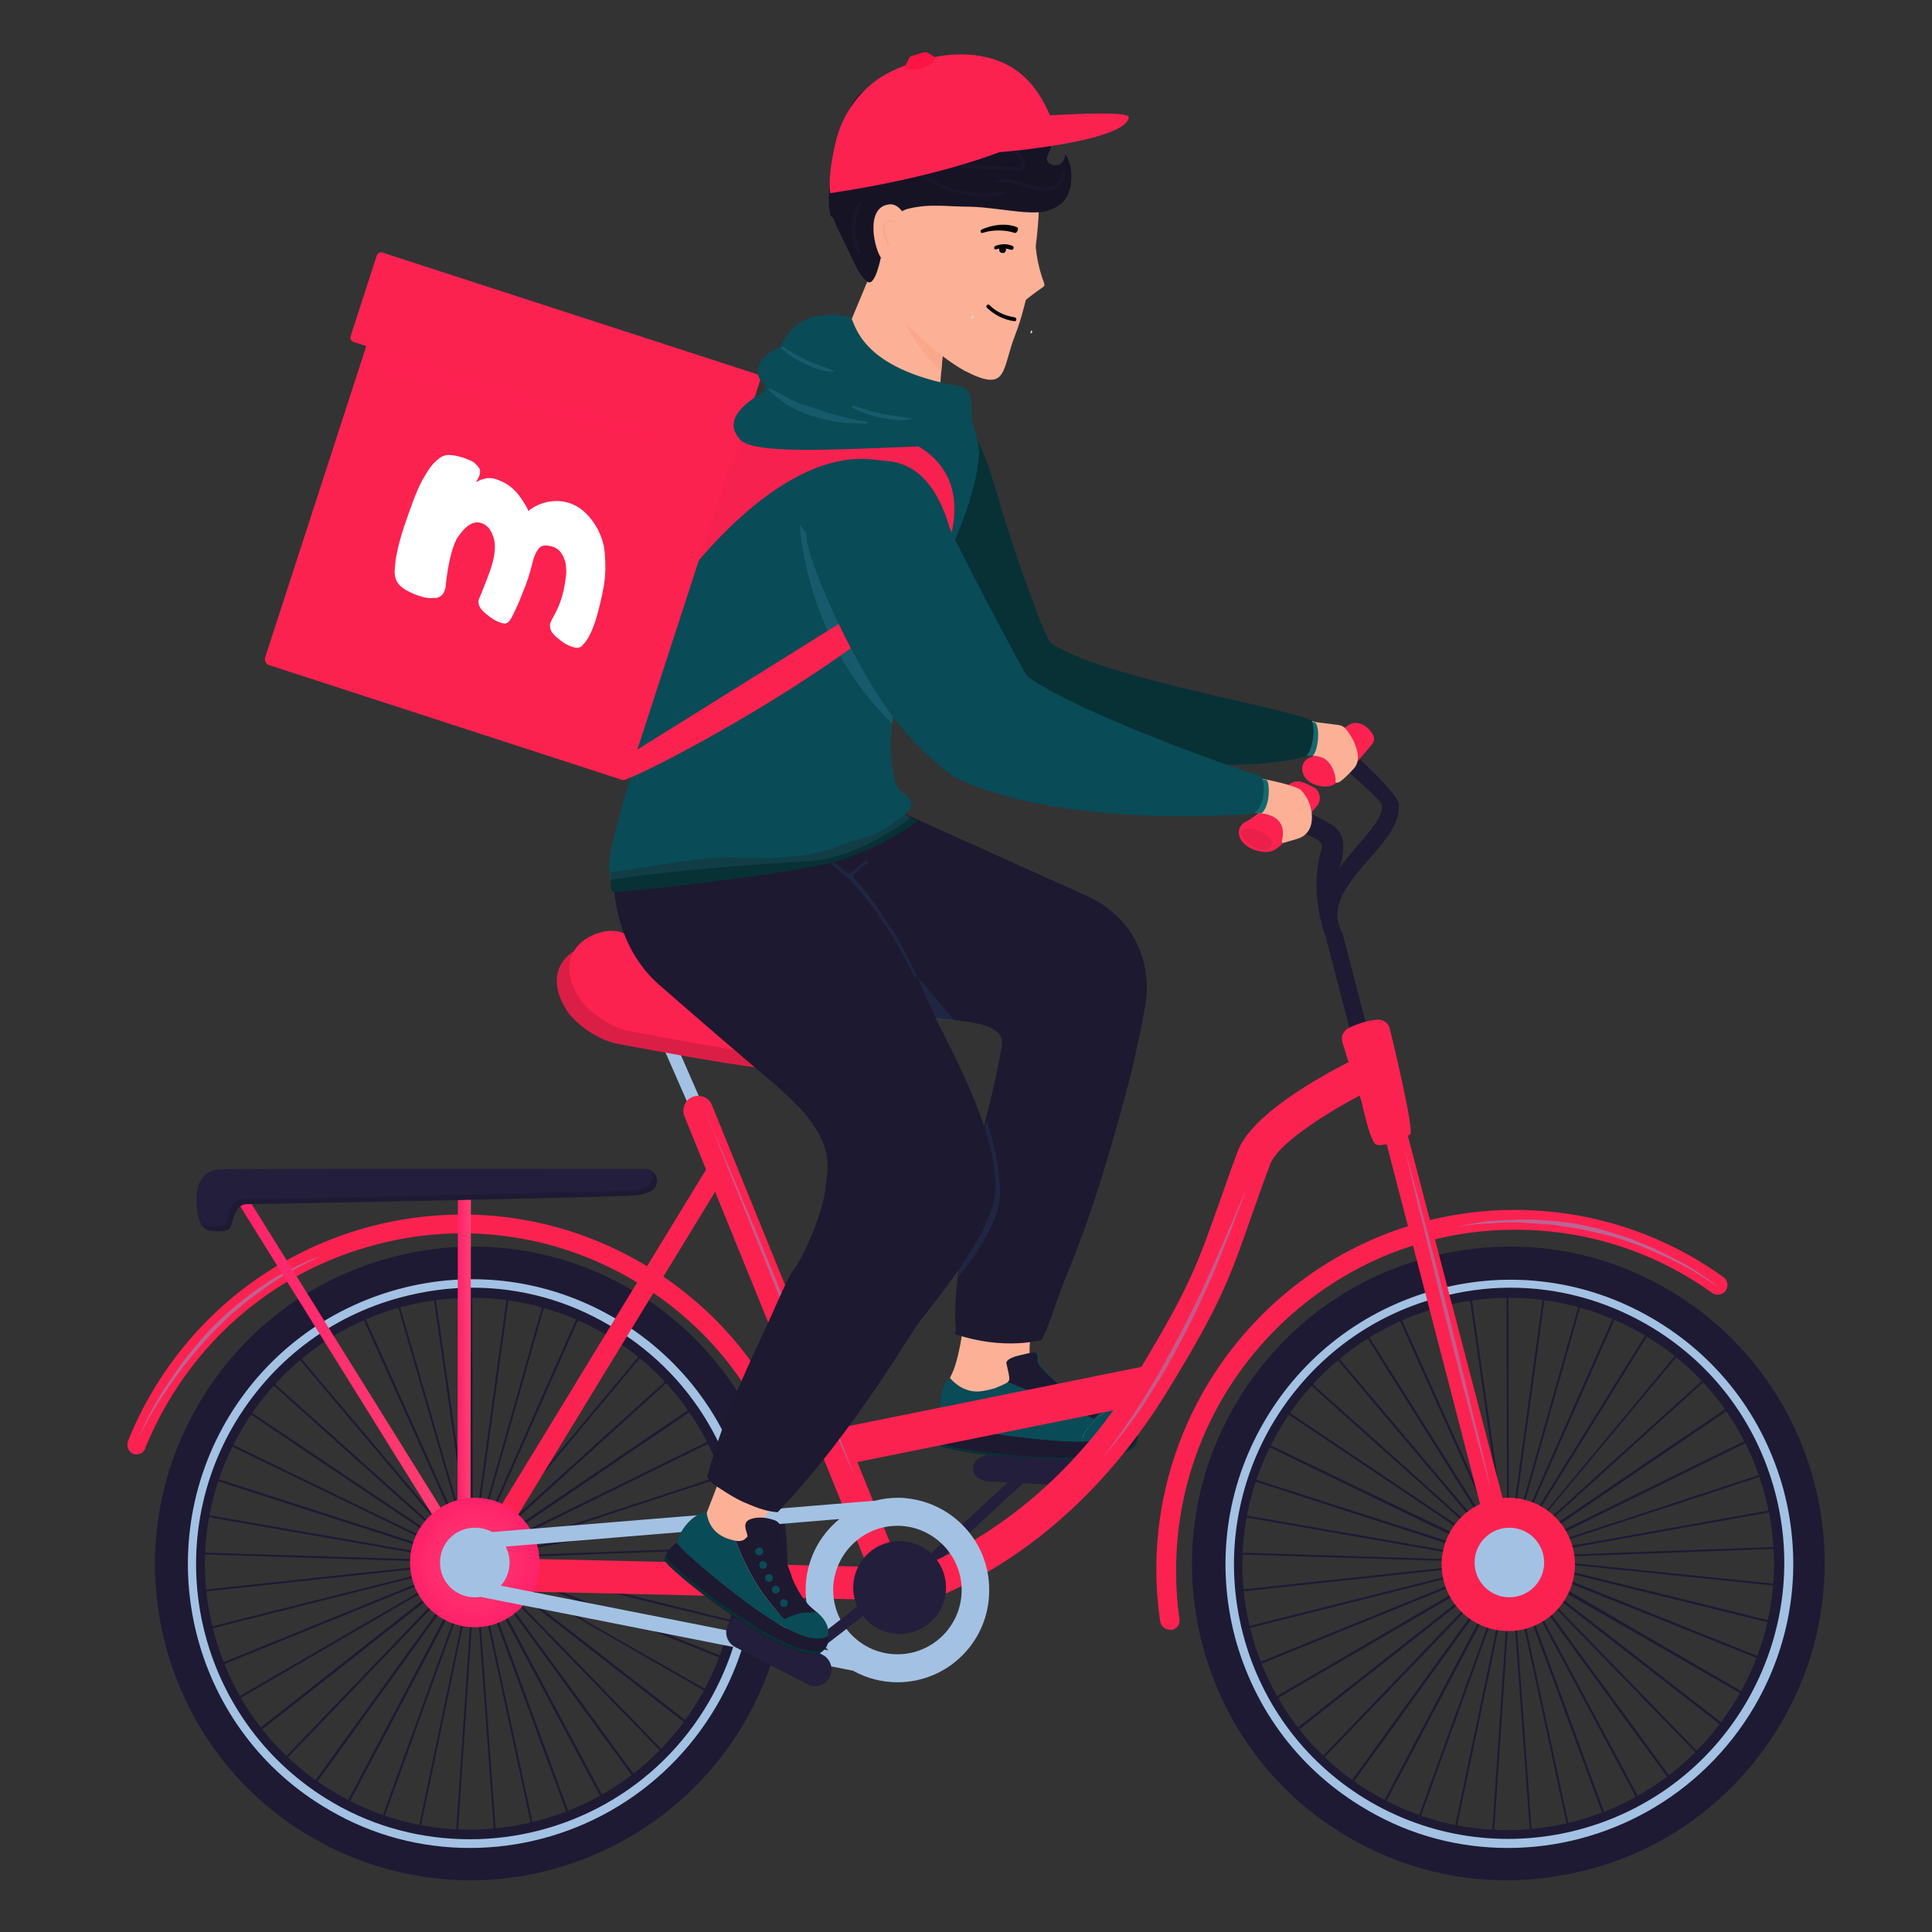 <?xml version="1.0" encoding="utf-8"?>
<!-- Generator: Adobe Illustrator 22.0.0, SVG Export Plug-In . SVG Version: 6.00 Build 0)  -->
<svg version="1.1" id="Calque_2" xmlns="http://www.w3.org/2000/svg" xmlns:xlink="http://www.w3.org/1999/xlink" x="0px" y="0px"
	 viewBox="0 0 400 400" style="enable-background:new 0 0 400 400;" xml:space="preserve">
<rect x="0" y="0" width="400" height="400" fill="#333333" stroke="none"/>
<style type="text/css">
	.st0{fill:#FCB197;}
	.st1{fill:#1D1930;}
	.st2{fill:#073135;}
	.st3{fill:#094B56;}
	.st4{opacity:0.15;fill:#356EA1;}
	.st5{fill:#231E3B;}
	.st6{fill:#1E1A33;}
	.st7{fill:#A3C2E3;}
	.st8{fill:#DB1E46;}
	.st9{fill:#FC2250;}
	.st10{opacity:0.46;}
	.st11{fill:#6FB2E6;}
	.st12{fill:url(#SVGID_1_);}
	.st13{fill:url(#SVGID_2_);}
	.st14{opacity:0.39;}
	.st15{fill:url(#SVGID_3_);}
	.st16{fill:#14696D;}
	.st17{fill:#EB204A;}
	.st18{fill:url(#SVGID_4_);}
	.st19{opacity:0.15;}
	.st20{opacity:0.1;fill:#6FB2E6;}
	.st21{opacity:0.15;fill:#66B3ED;}
	.st22{fill:#F7214F;}
	.st23{opacity:0.35;fill:#FC2250;}
	.st24{fill:#FAA88C;}
	.st25{fill:#161325;}
	.st26{fill:#1A162B;}
	.st27{fill:#010001;}
	.st28{fill:#C5E3FA;}
	.st29{fill:#FC1445;}
	.st30{fill:#FFFFFF;}
	.st31{display:none;fill:#FFFFFF;}
</style>
<g>
	<g>
		<g>
			<path class="st0" d="M232.2,294.1c-1.4-0.9-13.3-5.4-16.8-8.4c-3.5-2.9-2.2-9.5-0.8-14.6c0.3-1.1,1.3-4.1,2.7-8.1h-16.5
				c-0.8,8.9-2,17.9-3.7,21.4c-3.7,7.2-2.2,13.3-0.5,14.4c1.6,1.1,11.9-0.4,16.1,0c7.2,0.6,18.2,2.3,20.3,0
				C235.3,296,233.6,295,232.2,294.1z"/>
			<path class="st1" d="M237.2,207.7c-1,6.1-3.5,16.9-4.6,20.5c-1.5,5.3-5.3,20-11.2,34.4c-3.2,7.8-3.8,11-5.7,14.8
				c0,0-7.7,2.3-18-1.2c0,0,0.2-0.8,0.2-0.9c-0.3-2.8-0.1-6.8,0.4-11c1.1-9.6,3.7-20.5,3.9-22.5c0.4-3.4,0.9-6.2,1.5-8.6
				c0.2-0.6,0.3-1.1,0.4-1.6c1.8-7,2.3-9.4,3.1-13.9c0.4-2,1.4-4.8-6.4-6.1c-1.4-0.2-7.2-0.9-11.6-1.2c-13.4-1-33.3-2.8-47.1-6.7
				c-15.2-4.3,3.3-52.9,43-36.2c0,0,35.9,16.2,39.5,17.8C236.6,190.6,238.2,201.6,237.2,207.7z"/>
			<g>
				<path class="st1" d="M234.5,295.1c0,0-0.9,3.4-10.6,3.3c-9.8,0-27.6-2.9-29-4c0,0-1.4,3.4-0.3,4.8c1.1,1.4,32,5.7,39.8,0.6
					c0.4-0.2,0.7-0.6,0.8-1C235.5,298.1,236,296.4,234.5,295.1z"/>
				<path class="st2" d="M235.2,298.3c-0.2,0.4-0.5,0.8-0.9,1.1c-7.9,5-38.7,0.7-39.7-0.7c-0.2-0.3-0.4-0.7-0.4-1.2
					c0,0.7,0,1.4,0.4,1.8c1.1,1.3,31.6,5.6,39.7,0.7c0.5-0.3,0.8-0.7,1-1.2c0.2-0.5,0.4-1.2,0.3-1.9
					C235.5,297.5,235.3,297.9,235.2,298.3z"/>
				<path class="st3" d="M229.8,291.8c-0.7,0.4-1.5,0.9-2.4,1.6c-0.3,0.3-0.8,0.7-0.9,0.8c-1.2,1.3-1.9,2.4-2.1,2.7
					c-0.3,0.6-0.3,1.2-0.2,1.6l-0.2,0c-9.8,0-27.6-2.9-29-4c0,0-0.8-2.3-0.1-5.8c0,0,0.7-3.2,1.8-3.4c0,0,2.1,2.8,5.6,2.8
					c1.5,0,3.7-0.7,3.7-0.7c1.3-0.5,2.3-1,2.8-1.3c0.2-0.1,0.3-0.2,0.3-0.3c0.2-0.5-0.1-1.5-0.5-3.4c0,0-0.7-1.1,3.2-1.9
					c0.6-0.1,2.7-0.8,3-0.3c0.4,0.5,0.1,1.2,0.3,1.9c0.2,0.7,0.9,1.2,1.4,1.8c2.7,2.8,6,5.4,9.6,6.9c0.1,0.1,0.3,0.1,0.4,0.2
					c0.9,0.3,1.7,0.6,2.6,0.7c0.2,0,0.4,0.1,0.6,0.1C229.6,291.8,229.7,291.8,229.8,291.8C229.8,291.8,229.8,291.8,229.8,291.8z"/>
				<path class="st3" d="M234.5,295.1c-0.6-1.4-1.4-2.7-4.7-3.3c-0.7,0.4-1.5,0.9-2.4,1.6c-0.3,0.3-0.7,0.5-0.9,0.8
					c-1.2,1.2-1.9,2.4-2.1,2.7c-0.3,0.6-0.3,1.2-0.2,1.6C233.6,298.4,234.5,295.1,234.5,295.1z"/>
				<path class="st1" d="M229.5,291.8c-2.1,0.5-3,2-3,2c-0.8-0.7-13.2-5.8-17.9-7.7c0.2-0.1,0.3-0.2,0.3-0.3
					c0.2-0.5-0.1-1.5-0.5-3.4c0,0-0.7-1.1,3.2-1.9c0.6-0.1,2.7-0.8,3-0.3c0.4,0.5,0.1,1.2,0.3,1.9c0.2,0.7,0.9,1.2,1.4,1.8
					c2.7,2.8,6,5.4,9.6,6.9c0.1,0.1,0.3,0.1,0.4,0.2c0.9,0.3,1.7,0.6,2.6,0.7C229.2,291.7,229.4,291.8,229.5,291.8z"/>
			</g>
		</g>
		<path class="st4" d="M193.8,211c0,0-3.9-8.4-3.9-8.9c0,0,7.8,9.3,7.8,9.3L193.8,211z"/>
	</g>
	<g>
		<g>
			<path class="st5" d="M221.7,307.6c-0.1,0-0.2,0-0.2,0l-16.9-0.9c-1.9-0.1-3.3-1.4-3.1-2.9c0.1-1.5,1.8-2.6,3.6-2.5l16.9,0.9
				c1.9,0.1,3.3,1.4,3.1,2.9C224.9,306.6,223.5,307.6,221.7,307.6z"/>
		</g>
		<g>
			<path class="st5" d="M186.6,329.9c-0.3,0-0.6-0.1-0.8-0.4c-0.4-0.4-0.4-1.2,0.1-1.6l28-25.8c0.5-0.4,1.2-0.4,1.6,0.1
				c0.4,0.4,0.4,1.2-0.1,1.6l-28,25.8C187.1,329.8,186.8,329.9,186.6,329.9z"/>
		</g>
	</g>
	<g>
		<polygon class="st6" points="98.6,322.8 98.6,322.8 98.6,322.8 98.6,322.7 98.5,322.7 98.5,322.6 98.5,322.6 98.5,322.5 
			98.4,322.5 98.4,322.5 98.3,322.5 98.3,322.4 98.3,322.4 98.2,322.4 98.2,322.4 98.1,322.3 98.1,322.4 98,322.3 98,322.3 
			97.9,322.3 97.9,322.3 97.8,322.3 97.8,322.4 97.7,322.3 97.7,322.4 97.7,322.4 97.7,322.4 97.6,322.4 97.6,322.5 97.5,322.5 
			97.5,322.5 97.4,322.6 97.5,322.6 97.4,322.6 97.4,322.7 97.3,322.7 97.4,322.7 97.3,322.8 97.3,322.8 97.3,322.9 97.3,322.9 
			97.3,323 97.3,323 97.3,323.1 97.3,323.1 97.3,323.2 97.3,323.2 97.3,323.3 97.4,323.3 97.4,323.4 97.4,323.3 97.4,323.4 
			97.5,323.4 97.5,323.5 97.5,323.5 97.6,323.6 97.6,323.5 97.7,323.6 97.7,323.6 97.8,323.6 97.8,323.6 97.8,323.7 97.9,323.6 
			97.9,323.7 98,323.6 98,323.7 98,323.6 98.1,323.7 98.1,323.6 98.2,323.6 98.2,323.6 98.3,323.6 98.3,323.6 98.4,323.5 
			98.4,323.5 98.5,323.5 98.4,323.4 98.5,323.4 98.5,323.4 98.6,323.3 98.5,323.3 98.6,323.2 98.6,323.2 98.6,323.1 98.6,323.1 
			98.6,323 98.6,323 98.6,322.9 98.6,322.9 98.6,322.8 		"/>
		<path class="st6" d="M157.9,320.1l-56.8,2.1l55.9-10c0-0.1-0.1-0.3-0.1-0.4l-55.9,10l53.9-17.7c0-0.1-0.1-0.3-0.1-0.4l-53.9,17.7
			l50.8-25c-0.1-0.1-0.1-0.3-0.2-0.4l-50.9,25l46.8-31.8c-0.1-0.1-0.2-0.2-0.3-0.4l-46.9,31.8l41.9-38c-0.1-0.1-0.2-0.2-0.3-0.3
			l-42,38L136,277c-0.1-0.1-0.2-0.2-0.3-0.3l-36.2,43.4l29.8-48c-0.1-0.1-0.3-0.2-0.4-0.2l-29.8,48l22.8-51.6
			c-0.1-0.1-0.3-0.1-0.4-0.2l-22.8,51.7l15.4-54.3c-0.1,0-0.3-0.1-0.4-0.1l-15.4,54.3l7.7-55.9c-0.1,0-0.3,0-0.4-0.1l-7.7,55.9
			l-0.1-56.4c-0.1,0-0.3,0-0.4,0l0.1,56.4l-8-55.8c-0.1,0-0.3,0-0.4,0.1l8,55.9l-15.7-54.2c-0.1,0-0.3,0.1-0.4,0.1l15.7,54.2
			l-23.1-51.5c-0.1,0.1-0.3,0.1-0.4,0.2l23.1,51.5L66,272.6c-0.1,0.1-0.3,0.2-0.4,0.2l30.1,47.9l-36.5-43.2
			c-0.1,0.1-0.2,0.2-0.3,0.3L95.4,321l-42.2-37.8c-0.1,0.1-0.2,0.2-0.3,0.3l42.2,37.8l-47.1-31.6c-0.1,0.1-0.2,0.2-0.2,0.4L95,321.8
			L43.9,297c-0.1,0.1-0.1,0.3-0.2,0.4l51.2,24.8l-54.2-17.4c0,0.1-0.1,0.3-0.1,0.4l54.2,17.5l-56.2-9.8c0,0.1-0.1,0.3-0.1,0.4
			l56.2,9.8l-57.1-1.8c0,0.1,0,0.3,0,0.4l57.2,1.8l-56.9,6.1c0,0.1,0,0.3,0,0.4l57-6.1l-55.7,14c0,0.1,0.1,0.3,0.1,0.4l55.7-14
			l-53.3,21.7c0.1,0.1,0.1,0.3,0.2,0.4l53.3-21.7l-49.8,28.9c0.1,0.1,0.1,0.3,0.2,0.4l49.9-29l-45.4,35.7c0.1,0.1,0.2,0.2,0.3,0.4
			l45.5-35.7l-40,41.7c0.1,0.1,0.2,0.2,0.3,0.3l40.1-41.7l-33.9,46.9c0.1,0.1,0.2,0.2,0.4,0.3l33.9-46.9l-27,51.2
			c0.1,0.1,0.3,0.1,0.4,0.2l27.1-51.2l-19.7,54.5c0.1,0,0.3,0.1,0.4,0.1l19.7-54.5l-11.9,56.7c0.1,0,0.3,0.1,0.4,0.1L98,326.2
			l-3.9,57.8c0.1,0,0.3,0,0.4,0l3.9-57.8l4.2,57.7c0.1,0,0.3,0,0.4,0l-4.2-57.7l12.2,56.5c0.1,0,0.3-0.1,0.4-0.1l-12.2-56.5
			l19.9,54.1c0.1-0.1,0.3-0.1,0.4-0.2l-19.9-54.2l27.2,50.8c0.1-0.1,0.3-0.1,0.4-0.2L100,325.4l33.9,46.4c0.1-0.1,0.2-0.2,0.4-0.3
			l-34-46.5l40,41.2c0.1-0.1,0.2-0.2,0.3-0.3l-40-41.2l45.2,35.1c0.1-0.1,0.2-0.2,0.3-0.4l-45.3-35.2l49.6,28.5
			c0.1-0.1,0.1-0.3,0.2-0.4L101,324l53,21.2c0.1-0.1,0.1-0.3,0.2-0.4l-53-21.3l55.3,13.6c0-0.1,0.1-0.3,0.1-0.4l-55.4-13.7l56.6,5.8
			c0-0.1,0-0.3,0-0.4l-56.7-5.8l56.8-2.1C157.9,320.4,157.9,320.2,157.9,320.1z M98.6,322.9L98.6,322.9L98.6,322.9l0,0.2l0,0
			l-0.1,0.1l0,0l-0.1,0.1l0,0l-0.1,0.1l0,0l-0.1,0l0,0l-0.1,0l0,0l-0.1,0l0,0l-0.1,0l0,0l-0.1,0l0,0l-0.1,0l0,0l-0.1,0l0,0l-0.1,0
			l0,0l-0.1-0.1l0,0l-0.1-0.1l0,0l-0.1-0.1l0,0l0-0.1l0,0l0-0.1l0,0l0-0.1l0,0l0-0.1l0,0l0-0.1l0,0l0-0.1l0,0l0-0.1l0,0l0-0.1l0,0
			l0-0.1l0,0l0.1-0.1l0,0l0.1-0.1l0,0l0.1,0l0,0l0.1,0l0,0l0.1,0l0,0l0.1,0l0,0l0.1,0l0,0l0.1,0l0,0l0.1,0l0,0l0.1,0l0,0l0.1,0l0,0
			l0.1,0.1l0,0l0.1,0.1l0,0l0,0.1l0,0l0,0.1l0,0l0,0.1l0,0l0,0.1l0,0l0,0.1l0,0L98.6,322.9L98.6,322.9L98.6,322.9L98.6,322.9z"/>
	</g>
	<g>
		<g>
			<path class="st6" d="M372.4,320.1l-56.8,2.1l55.9-10c0-0.1-0.1-0.3-0.1-0.4l-55.9,10l53.9-17.7c0-0.1-0.1-0.3-0.1-0.4l-53.9,17.7
				l50.8-25c-0.1-0.1-0.1-0.3-0.2-0.4L315,321l46.8-31.8c-0.1-0.1-0.2-0.2-0.3-0.4l-46.9,31.8l41.9-37.9c-0.1-0.1-0.2-0.2-0.3-0.3
				l-42,38l36.2-43.4c-0.1-0.1-0.2-0.2-0.3-0.3L314,320.2l29.8-48c-0.1-0.1-0.3-0.2-0.4-0.2l-29.8,48l22.8-51.6
				c-0.1-0.1-0.3-0.1-0.4-0.2l-22.8,51.7l15.4-54.3c-0.1,0-0.3-0.1-0.4-0.1l-15.4,54.3l7.7-55.9c-0.1,0-0.3,0-0.4-0.1l-7.7,55.9
				l-0.1-56.4c-0.1,0-0.3,0-0.4,0l0.1,56.4l-8-55.8c-0.1,0-0.3,0-0.4,0.1l8,55.9l-15.7-54.2c-0.1,0-0.3,0.1-0.4,0.1l15.7,54.2
				l-23.1-51.5c-0.1,0.1-0.3,0.1-0.4,0.2l23.1,51.5l-30.1-47.8c-0.1,0.1-0.3,0.2-0.4,0.2l30.1,47.9l-36.5-43.2
				c-0.1,0.1-0.2,0.2-0.3,0.3l36.5,43.3l-42.2-37.8c-0.1,0.1-0.2,0.2-0.3,0.3l42.2,37.8l-47.1-31.6c-0.1,0.1-0.2,0.2-0.2,0.4
				l47.1,31.6L258.4,297c-0.1,0.1-0.1,0.3-0.2,0.4l51.2,24.8l-54.2-17.4c0,0.1-0.1,0.3-0.1,0.4l54.2,17.5l-56.2-9.8
				c0,0.1-0.1,0.3-0.1,0.4l56.2,9.8l-57.1-1.8c0,0.1,0,0.3,0,0.4l57.2,1.8l-56.9,6.1c0,0.1,0,0.3,0,0.4l57-6.1l-55.7,14
				c0,0.1,0.1,0.3,0.1,0.4l55.7-14l-53.3,21.7c0.1,0.1,0.1,0.3,0.2,0.4l53.3-21.7L260,353.7c0.1,0.1,0.1,0.3,0.2,0.4l49.9-29
				l-45.4,35.7c0.1,0.1,0.2,0.2,0.3,0.4l45.4-35.7l-40,41.7c0.1,0.1,0.2,0.2,0.3,0.3l40.1-41.7l-33.9,46.9c0.1,0.1,0.2,0.2,0.4,0.3
				l33.9-46.9l-27,51.2c0.1,0.1,0.3,0.1,0.4,0.2l27.1-51.2l-19.7,54.5c0.1,0,0.3,0.1,0.4,0.1l19.7-54.5l-11.9,56.7
				c0.1,0,0.3,0.1,0.4,0.1l11.9-56.7l-3.9,57.8c0.1,0,0.3,0,0.4,0l3.9-57.8l4.2,57.7c0.1,0,0.3,0,0.4,0l-4.2-57.7l12.2,56.5
				c0.1,0,0.3-0.1,0.4-0.1l-12.2-56.5l19.9,54.1c0.1-0.1,0.3-0.1,0.4-0.2l-19.9-54.2l27.2,50.8c0.1-0.1,0.3-0.1,0.4-0.2l-27.2-50.8
				l33.9,46.4c0.1-0.1,0.2-0.2,0.4-0.3l-34-46.5l40,41.2c0.1-0.1,0.2-0.2,0.3-0.3l-40-41.2l45.2,35.1c0.1-0.1,0.2-0.2,0.3-0.4
				l-45.3-35.2l49.6,28.5c0.1-0.1,0.1-0.3,0.2-0.4L315.5,324l53,21.2c0.1-0.1,0.1-0.3,0.2-0.4l-53-21.3l55.3,13.6
				c0-0.1,0.1-0.3,0.1-0.4l-55.4-13.7l56.6,5.8c0-0.1,0-0.3,0-0.4l-56.7-5.8l56.8-2.1C372.4,320.4,372.4,320.2,372.4,320.1z
				 M313.2,322.9L313.2,322.9L313.2,322.9l0,0.2l0,0l-0.1,0.1l0,0l-0.1,0.1l0,0l-0.1,0.1l0,0l-0.1,0l0,0l-0.1,0l0,0l-0.1,0l0,0
				l-0.1,0l0,0l-0.1,0l0,0l-0.1,0l0,0l-0.1,0l0,0l-0.1,0l0,0l-0.1-0.1l0,0l-0.1-0.1l0,0l-0.1-0.1l0,0l0-0.1l0,0l0-0.1l0,0l0-0.1l0,0
				l0-0.1l0,0l0-0.1l0,0l0-0.1l0,0l0-0.1l0,0l0-0.1l0,0l0-0.1l0,0l0.1-0.1l0,0l0.1-0.1l0,0l0.1,0l0,0l0.1,0l0,0l0.1,0l0,0l0.1,0l0,0
				l0.1,0l0,0l0.1,0l0,0l0.1,0l0,0l0.1,0l0,0l0.1,0l0,0l0.1,0.1l0,0l0.1,0.1l0,0l0,0.1l0,0l0,0.1l0,0l0,0.1l0,0l0,0.1l0,0l0,0.1l0,0
				L313.2,322.9L313.2,322.9L313.2,322.9L313.2,322.9z"/>
		</g>
		<path class="st6" d="M345.2,266.9c-15.1-8.8-32.8-11.1-49.7-6.5c-16.9,4.5-31,15.4-39.8,30.5c-8.8,15.2-11.2,32.8-6.7,49.8
			c4.5,16.9,15.3,31.1,30.4,39.8c10,5.8,21.2,8.8,32.6,8.8c5.7,0,11.5-0.8,17.1-2.3c16.9-4.5,31-15.4,39.8-30.5
			C387.1,325.2,376.4,285,345.2,266.9z M312.6,268.7c9.5,0,19,2.6,27.3,7.4c12.7,7.3,21.7,19.2,25.5,33.4
			c3.8,14.2,1.8,29.1-5.6,41.8c-7.4,12.7-19.3,21.9-33.5,25.7c-14.2,3.8-29,1.9-41.7-5.5c-12.7-7.3-21.7-19.2-25.5-33.4
			c-3.8-14.2-1.8-29,5.6-41.8c7.4-12.7,19.3-21.9,33.5-25.7C303,269.3,307.8,268.7,312.6,268.7z"/>
		<g>
			<path class="st7" d="M312.2,382.6c-10,0-20-2.5-29.2-7.9c-13.6-7.9-23.2-20.5-27.3-35.7c-4-15.2-1.9-31,6-44.6
				c7.9-13.6,20.6-23.3,35.7-27.4c15.2-4.1,31-2,44.6,5.9c13.6,7.9,23.2,20.5,27.3,35.7c4,15.2,1.9,31-6,44.6
				C352.3,372,332.5,382.6,312.2,382.6z M312.7,266.6c-5,0-9.9,0.7-14.8,2c-14.7,3.9-27,13.4-34.7,26.6c-7.6,13.2-9.7,28.6-5.8,43.3
				c3.9,14.7,13.3,27,26.4,34.6c27.2,15.7,62.1,6.4,77.9-20.9l0.8,0.4l-0.8-0.4c7.6-13.2,9.7-28.6,5.8-43.3
				c-3.9-14.7-13.3-27-26.4-34.6C332.3,269.2,322.6,266.6,312.7,266.6z"/>
		</g>
	</g>
	<path class="st6" d="M130.5,266.9c-15.1-8.8-32.8-11.1-49.7-6.5c-16.9,4.5-31,15.4-39.8,30.5c-8.8,15.2-11.2,32.8-6.7,49.8
		c4.5,16.9,15.3,31.1,30.4,39.8c9.9,5.7,21.2,8.8,32.6,8.8c23.4,0,45.2-12.6,56.9-32.8C172.3,325.2,161.7,285,130.5,266.9z
		 M97.8,268.7c9.5,0,19,2.6,27.3,7.4c26.2,15.2,35.1,48.9,19.9,75.2c-7.4,12.7-19.2,21.8-33.5,25.6c-14.2,3.8-29,1.9-41.7-5.5
		c-12.7-7.3-21.7-19.2-25.5-33.4c-3.8-14.2-1.8-29,5.6-41.8c7.4-12.7,19.3-21.9,33.5-25.7C88.2,269.3,93,268.7,97.8,268.7z"/>
	<g>
		<path class="st7" d="M97.3,382.6c-10,0-20-2.5-29.2-7.9c-28-16.2-37.5-52.3-21.3-80.4c7.9-13.6,20.6-23.3,35.7-27.4
			c15.2-4.1,31-2,44.6,5.9c13.6,7.9,23.2,20.5,27.3,35.7c4,15.2,1.9,31-6,44.6C137.4,372,117.6,382.6,97.3,382.6z M97.8,266.6
			c-4.9,0-9.9,0.7-14.8,2c-14.7,3.9-27,13.4-34.7,26.6c-15.8,27.3-6.5,62.2,20.6,78c8.9,5.2,18.7,7.6,28.4,7.6
			c19.7,0,38.9-10.2,49.5-28.5c7.6-13.2,9.7-28.6,5.8-43.3c-3.9-14.7-13.3-27-26.4-34.6C117.4,269.2,107.7,266.6,97.8,266.6z"/>
	</g>
	<g>
		<g>
			
				<rect x="139.4" y="210.8" transform="matrix(0.916 -0.401 0.401 0.916 -76.951 74.959)" class="st7" width="2.7" height="21.3"/>
		</g>
		<path class="st8" d="M117.4,209.3c1.4,2.2,6,6.1,10.9,6.9c4.9,0.8,39.3,7.8,42.5,5.2c3.2-2.6,1.6-7.4-4.4-9.2
			c-6-1.8-25.2-5.5-31.1-8.8c-6.4-3.5-3.4-5.3-9.1-7.7C121.9,193.9,110.6,198.6,117.4,209.3z"/>
		<path class="st9" d="M120,206.7c1.4,2.2,6,6.1,10.9,6.9c4.9,0.8,39.3,7.8,42.5,5.2c3.2-2.6,1.6-7.4-4.4-9.2
			c-6-1.8-25.2-5.5-31.1-8.8c-6.4-3.5-3.4-5.3-9.1-7.7C124.5,191.3,113.2,196,120,206.7z"/>
	</g>
	<path class="st9" d="M184.3,324.5c-86-2.1-86.6-2-87-1.9l-1.4,0.2l0.6,3.6l0.1,2.9l1.4,0c1.7,0,51.4,1.1,86.1,2l1.4,0l0.2-6.8
		L184.3,324.5z"/>
	<g>
		<g>
			<path class="st9" d="M242.2,337.4c-1,0-1.8-0.7-2-1.7c-0.5-3.5-0.8-7.1-0.8-10.7c0-41.1,33.3-74.5,74.2-74.5
				c15.6,0,30.5,4.8,43.2,13.9c0.9,0.6,1.1,1.9,0.5,2.8c-0.6,0.9-1.9,1.1-2.8,0.5c-12-8.6-26.1-13.1-40.8-13.1
				c-38.7,0-70.2,31.6-70.2,70.5c0,3.4,0.2,6.8,0.7,10.1c0.2,1.1-0.6,2.1-1.7,2.3C242.4,337.4,242.3,337.4,242.2,337.4z"/>
		</g>
		<g class="st10">
			<path class="st11" d="M355.7,266.5c0,0-0.7-0.5-2-1.4c-0.7-0.4-1.5-0.9-2.4-1.5c-0.9-0.6-2-1.1-3.2-1.8c-1.2-0.6-2.5-1.3-3.9-1.9
				c-1.4-0.6-2.9-1.3-4.5-1.9c-1.6-0.6-3.2-1.2-4.9-1.7c-0.8-0.3-1.7-0.5-2.6-0.7c-0.9-0.2-1.7-0.4-2.6-0.6c-1.7-0.4-3.5-0.8-5.3-1
				c-0.9-0.1-1.7-0.3-2.6-0.4c-0.4,0-0.9-0.1-1.3-0.1c-0.4,0-0.8-0.1-1.3-0.1c-0.4,0-0.8-0.1-1.2-0.1c-0.4,0-0.8,0-1.2-0.1
				c-0.8,0-1.6-0.1-2.4-0.1c-0.8,0-1.5,0-2.3,0c-0.7,0-1.4,0-2.1,0.1c-0.7,0-1.3,0.1-1.9,0.1c-0.6,0-1.2,0.1-1.7,0.1
				c-1.1,0.1-2,0.2-2.8,0.3c-1.6,0.2-2.5,0.4-2.5,0.4s0.9-0.2,2.4-0.5c0.8-0.2,1.7-0.3,2.8-0.5c1.1-0.2,2.3-0.3,3.7-0.4
				c0.7,0,1.4-0.1,2.1-0.1c0.7,0,1.5,0,2.3-0.1c0.8,0,1.6,0,2.4,0c0.8,0,1.7,0.1,2.5,0.1c0.4,0,0.9,0.1,1.3,0.1
				c0.4,0,0.9,0.1,1.3,0.1c0.9,0.1,1.7,0.2,2.6,0.3c1.8,0.2,3.6,0.6,5.3,1c0.9,0.2,1.8,0.4,2.6,0.7c0.9,0.3,1.7,0.5,2.6,0.8
				c1.7,0.5,3.4,1.1,4.9,1.8c1.6,0.6,3.1,1.3,4.5,2c1.4,0.7,2.7,1.4,3.9,2c2.4,1.3,4.2,2.6,5.5,3.5
				C355.1,265.9,355.7,266.5,355.7,266.5z"/>
		</g>
	</g>
	<g>
		<g>
			<path class="st9" d="M28.3,301.1c-0.2,0-0.5,0-0.7-0.1c-1-0.4-1.5-1.6-1.1-2.6c1.3-3.3,2.9-6.6,4.7-9.7
				c10-17.2,26-29.5,45.2-34.7c19.2-5.1,39.2-2.5,56.3,7.4c13.5,7.8,24,19.4,30.4,33.6c0.5,1,0,2.2-1,2.6c-1,0.5-2.2,0-2.6-1
				c-6-13.4-16-24.4-28.8-31.8c-16.2-9.4-35.2-11.9-53.3-7c-18.2,4.9-33.3,16.5-42.8,32.8c-1.7,2.9-3.2,6-4.5,9.1
				C29.9,300.6,29.1,301.1,28.3,301.1z"/>
		</g>
		<g class="st10">
			<path class="st11" d="M28.8,297.5c0,0,0.3-0.8,0.9-2.1c0.6-1.3,1.6-3.3,2.9-5.5c0.6-1.1,1.4-2.3,2.2-3.5c0.8-1.2,1.7-2.5,2.6-3.8
				c1-1.3,2-2.6,3.1-3.9c1.1-1.3,2.2-2.6,3.4-3.8c1.2-1.2,2.4-2.4,3.7-3.5c0.6-0.5,1.3-1.1,1.9-1.6c0.6-0.5,1.3-1,1.9-1.5
				c0.6-0.5,1.3-1,1.9-1.4c0.6-0.4,1.3-0.8,1.9-1.3c1.2-0.8,2.4-1.5,3.6-2.1c1.1-0.6,2.2-1.1,3.1-1.6c1-0.4,1.8-0.8,2.5-1.1
				c1.4-0.5,2.2-0.8,2.2-0.8s-0.8,0.3-2.1,1c-0.7,0.3-1.5,0.7-2.4,1.2c-0.5,0.2-0.9,0.5-1.4,0.8c-0.3,0.1-0.5,0.3-0.8,0.4
				c-0.3,0.2-0.5,0.3-0.8,0.5c-1.1,0.6-2.3,1.4-3.5,2.2c-0.6,0.4-1.2,0.9-1.8,1.3c-0.6,0.5-1.2,0.9-1.9,1.4c-0.6,0.5-1.2,1-1.9,1.5
				c-0.6,0.5-1.2,1.1-1.9,1.6c-1.2,1.1-2.4,2.3-3.6,3.5c-1.2,1.2-2.3,2.5-3.4,3.7c-1.1,1.3-2.1,2.5-3.1,3.8c-1,1.3-1.9,2.5-2.7,3.7
				c-0.8,1.2-1.6,2.3-2.3,3.4c-1.4,2.2-2.4,4-3.1,5.3C29.2,296.7,28.8,297.5,28.8,297.5z"/>
		</g>
	</g>
	<g>
		<g>
			<linearGradient id="SVGID_1_" gradientUnits="userSpaceOnUse" x1="48.377" y1="283.956" x2="96.306" y2="283.956">
				<stop  offset="4.100000e-07" style="stop-color:#FF216A"/>
				<stop  offset="1" style="stop-color:#FF4073"/>
			</linearGradient>
			<polygon class="st12" points="94.4,321.5 48.4,247.6 50.3,246.4 96.3,320.3 			"/>
		</g>
		<g>
			<linearGradient id="SVGID_2_" gradientUnits="userSpaceOnUse" x1="94.702" y1="284.896" x2="97.469" y2="284.896">
				<stop  offset="4.100000e-07" style="stop-color:#FF216A"/>
				<stop  offset="1" style="stop-color:#FF4073"/>
			</linearGradient>
			<polygon class="st13" points="97.4,324.7 94.7,324.7 94.8,245.1 97.5,245.1 			"/>
		</g>
		<path class="st5" d="M42.9,254.5c0.3,0.2,3.1,0.7,4.6-0.1c0.7-0.4,0.8-5.2,3.7-5.2c4,0,74.9-1.4,80.4-1.8c1.2-0.1,2.2-0.4,3.1-0.8
			c2.3-1.1,1.5-4.6-1.1-4.6c-19.8,0-86.3-0.1-88.3,0.1c-2.4,0.2-4.9,2.1-4.6,6.6C40.8,253.3,41.9,253.9,42.9,254.5z"/>
		<path class="st6" d="M134.7,242.3c0.6,1.1,0.4,2.7-1,3.4c-0.9,0.4-1.9,0.7-3.1,0.8c-5.4,0.3-76.4,1.8-80.4,1.8
			c-2.9,0-2.9,4.8-3.7,5.2c-1.5,0.8-4.3,0.3-4.6,0.1c-0.1-0.1-0.3-0.1-0.4-0.2c0.4,0.6,0.9,0.9,1.3,1.2c0.3,0.2,3.1,0.7,4.6-0.1
			c0.7-0.4,0.8-5.2,3.7-5.2c4,0,74.9-1.4,80.4-1.8c1.2-0.1,2.2-0.4,3.1-0.8C136.6,245.7,136.3,243.1,134.7,242.3z"/>
	</g>
	<g>
		<path class="st6" d="M277,190.7c-0.8-4.5,2.9-8.8,6.6-13c3.3-3.8,6.4-7.4,6-11.3c-0.2-2-8.3-9.6-10.4-11.2l-2.2,2.8
			c1.3,1,9,7.7,9.1,8.7c0.3,2.3-2.4,5.3-5.2,8.6c-1.3,1.5-2.7,3.1-3.9,4.8c1-1.3,1.4-5.1,0.9-6.6c-0.5-1.9-2.4-3-4.1-3.8
			c-1.4-0.7-4.5-2.6-6.1-2c-1.6,0.6-3,3.1-4.5,4l5.2,0.4c2,0.5,5.7,1.9,5.3,3.3c-1.3,4.4-1.7,10,0,16c0.1,0.8,0.4,1.5,0.7,2.3
			l7.8,29.9l3.4-0.9l-7.7-29.7C277.7,193.1,277.2,191.5,277,190.7z"/>
		<path class="st9" d="M291.5,235.2c0.2-0.2,0.4-0.3,0.5-0.4c0.7-0.9-3-16.8-4.3-22c-0.3-1-1.3-1.7-2.4-1.7
			c-2.6,0.2-4.8,1.1-6.2,1.8c-1,0.6-1.5,1.7-1.2,2.8l1.3,4.2c-7.2,3.7-20.3,11.2-23,18.6c-1.6,4.3-2.8,7.8-3.9,10.9
			c-4.4,12.4-6.1,17.2-16,33.6l-61.8,12.5l-27.1-66.7c-0.6-1.6-2.5-2.3-4-1.7c-1.6,0.6-2.3,2.5-1.7,4l41.5,102.1
			c0.5,1.2,1.6,1.9,2.9,1.9c0.4,0,0.8-0.1,1.2-0.2c1-0.4,1.7-1.3,1.9-2.3c26.7-9.6,43.3-29.5,52.7-44.9
			c10.9-17.8,12.7-23.1,17.2-35.9c1.1-3.1,2.3-6.6,3.9-10.8c1.5-4,10.5-9.9,18.5-14.2l0.4,1.3c0,0,1.7,8,2.9,8.8
			c0.4,0.3,1.3,0.2,2.3,0l22.5,86.7l4.7-1.2L291.5,235.2z M186.9,325.9l-9.4-23.2l53-10.7C221.3,304.7,207.2,318.5,186.9,325.9z"/>
	</g>
	<g class="st14">
		<path class="st11" d="M146.2,230.6c0,0,0.5,1.2,1.4,3.2c0.9,2.1,2.1,5,3.6,8.5c1.5,3.5,3.2,7.7,5.1,12.1c1.8,4.4,3.8,9.2,5.7,13.9
			c1.9,4.8,3.8,9.5,5.7,14c1.8,4.5,3.4,8.6,4.9,12.2c1.4,3.6,2.6,6.6,3.4,8.7c0.8,2.1,1.3,3.3,1.3,3.3s-0.5-1.2-1.4-3.2
			c-0.9-2.1-2.2-5-3.6-8.5c-1.5-3.5-3.2-7.7-5.1-12.1c-1.8-4.4-3.8-9.2-5.7-13.9c-1.9-4.8-3.8-9.5-5.6-14c-1.8-4.5-3.4-8.6-4.9-12.2
			c-1.4-3.6-2.6-6.6-3.4-8.7C146.6,231.8,146.2,230.6,146.2,230.6z"/>
	</g>
	<g class="st14">
		<path class="st11" d="M258.1,245.9c0,0-0.3,0.9-0.9,2.6c-0.6,1.6-1.5,4-2.6,6.8c-0.6,1.4-1.2,2.9-1.8,4.5c-0.7,1.6-1.3,3.3-2.1,5
			c-1.5,3.4-3.2,7.1-5,10.6c-0.9,1.8-1.9,3.5-2.8,5.3c-0.5,0.9-1,1.7-1.4,2.5c-0.5,0.8-1,1.7-1.5,2.5c-1,1.6-2,3.1-2.9,4.6
			c-0.9,1.4-1.9,2.8-2.8,4c-1.8,2.4-3.3,4.4-4.5,5.7c-1.1,1.3-1.8,2.1-1.8,2.1s0.6-0.8,1.7-2.2c1.1-1.4,2.5-3.4,4.2-5.9
			c0.8-1.2,1.7-2.6,2.6-4c0.9-1.4,1.8-3,2.8-4.6c0.5-0.8,0.9-1.6,1.4-2.5c0.5-0.8,0.9-1.7,1.4-2.5c0.9-1.7,1.9-3.5,2.8-5.3
			c1.8-3.5,3.6-7.1,5.1-10.5c0.8-1.7,1.5-3.4,2.2-4.9c0.7-1.6,1.3-3.1,1.9-4.4C256.6,249.6,258.1,245.9,258.1,245.9z"/>
	</g>
	<g class="st14">
		<path class="st11" d="M290.9,238c0,0,0.3,1.1,0.8,3c0.5,1.9,1.3,4.7,2.2,8c0.9,3.3,1.9,7.2,3,11.3c1.1,4.2,2.2,8.6,3.3,13
			c1.1,4.4,2.2,8.9,3.2,13c1,4.2,1.9,8.1,2.8,11.4c0.8,3.3,1.4,6.1,1.9,8.1c0.4,2,0.7,3.1,0.7,3.1s-0.3-1.1-0.8-3
			c-0.5-1.9-1.3-4.7-2.2-8c-0.9-3.3-1.9-7.2-3-11.3c-1.1-4.2-2.2-8.6-3.3-13c-1.1-4.4-2.2-8.9-3.2-13c-1-4.2-1.9-8.1-2.8-11.4
			c-0.8-3.3-1.4-6.1-1.9-8.1C291.1,239.1,290.9,238,290.9,238z"/>
	</g>
	<radialGradient id="SVGID_3_" cx="97.962" cy="323.293" r="3.535" gradientUnits="userSpaceOnUse">
		<stop  offset="0" style="stop-color:#570033"/>
		<stop  offset="1" style="stop-color:#730043"/>
	</radialGradient>
	<path class="st15" d="M101.5,323.3c0,2-1.6,3.5-3.5,3.5c-2,0-3.5-1.6-3.5-3.5s1.6-3.5,3.5-3.5C99.9,319.8,101.5,321.3,101.5,323.3z
		"/>
	
		<ellipse transform="matrix(0.23 -0.973 0.973 0.23 -74.511 553.314)" class="st9" cx="312.3" cy="323.7" rx="13.8" ry="13.8"/>
	<path class="st9" d="M280.2,149.7c-0.5,0-2,1.1-2.3,1.4c-3.5,3.6-5.3,5.2-7,5.9c-1.1,0.5-1.5,1.8-1.2,2.9c0.3,1,1,1.9,2.2,2.4
		c1.2,0.6,2.9,0.7,3.9,0.3c1.6-0.7,4.5-4,8.1-8.3c0.4-0.4,0.9-1.3,0.3-2.3C283.3,150.6,282,149.5,280.2,149.7z"/>
	<path class="st0" d="M280.4,159c-0.5,0.6-2.4,2.6-3.3,3c-0.2,0.1-0.7,0.1-0.6-0.2c0.1-1.2-0.6-3.9-2.6-4.9
		c-0.5-0.2-1.3-0.4-2.1-0.5c-0.4,0-0.9-0.1-1.3-0.1c1.5-1.2,2-6.6,0.9-7c0,0,0,0-0.1,0c0.4,0,0.8,0.1,1.1,0.2
		c1.6,0.2,3.1,0.4,4.7,0.6c0.6,0.1,1.1,0.3,1.5,0.8C280.1,152.6,282.3,156.8,280.4,159z"/>
	<path class="st16" d="M271.7,156.5c-0.4,0-0.9-0.1-1.3-0.1c1.5-1.2,2-6.6,0.9-7c0,0,0,0-0.1,0c0.4,0,0.8,0.1,1.1,0.2
		C273.4,150.5,272.9,155.8,271.7,156.5z"/>
	<path class="st9" d="M269.5,161.9c-1-0.3-2.1,0-2.8,0.7c-3.7,3.8-6.9,6.6-8.7,7.5c-1.2,0.5-1.8,1.8-1.4,3c0.3,1.2,1.4,2.1,2.7,2.7
		c1.4,0.6,3.2,0.8,4.3,0.3c1.6-0.7,5.3-4.7,9.1-9.3c0.9-1.1,0.7-2.7-0.4-3.6C271.4,162.7,270.5,162.2,269.5,161.9z"/>
	<ellipse class="st7" cx="312.5" cy="323.5" rx="7.2" ry="7.2"/>
	<path class="st17" d="M257.5,173.8c1.2,1.4,3.8,2.7,5.2,1.9c0.9-0.5,0.8-1.8,0.1-2.4c-0.8-0.6-1.9-1.3-3-1.6
		c-0.7-0.2-2.1-0.5-2.7,0.5C256.9,172.5,257.1,173.3,257.5,173.8z"/>
	<path class="st4" d="M207,248c-0.4,5.5-5.7,12.9-8.6,16.5c1.2-9.6,3.7-20.5,3.9-22.4c0.4-3.4,0.9-6.2,1.6-8.6
		c0.2-0.6,0.3-1.1,0.4-1.6C205.4,235.3,207.3,242.5,207,248z"/>
	<path class="st2" d="M180.4,98.7c0.3,6.2,11.6,40.3,27,50.6c17.7,8,48.2,11.4,62.8,7.3c1.7-0.7,2.3-7,1.2-7.5
		c-5.9-2.7-43.8-9-53.7-15.9c-1.6-1.1-8.9-22.5-11.2-30.7c-4.6-15.7-6.8-18.8-20.8-16.5C182.4,86.6,180.2,93.2,180.4,98.7z"/>
	<path class="st0" d="M269.3,173.4c-0.6,0.3-2.6,0.8-3.5,1.1c-0.3,0.1-0.5-0.2-0.4-0.4c0.3-1.1,0.6-3.4-1.3-4.7
		c-0.8-0.6-1.9-0.9-3-1c-0.8-0.1-1.5-0.1-2.2-0.1c-0.6,0-1.1,0.1-1.4,0.1c-0.2,0-0.4-0.1-0.4-0.4l0.1-6.9c0-0.2,0.2-0.4,0.4-0.3
		c0.5,0,1.4,0.1,2.6,0.3c0.6,0.1,1.3,0.2,2,0.3c2.3,0.5,4.7,1,6.7,1.9c0,0,0.1,0,0.1,0C271.7,165.4,273.1,171.6,269.3,173.4z"/>
	<path class="st16" d="M261.2,168.4C261.2,168.4,261.2,168.4,261.2,168.4c-0.8-0.1-1.5-0.1-2.2-0.1c0.3-0.9,1.4-5.5,1.3-7.1
		c0.6,0.1,1.3,0.2,2,0.3C262.9,162.3,263,166.8,261.2,168.4z"/>
	<g>
		<rect x="75" y="282" transform="matrix(0.521 -0.854 0.854 0.521 -183.558 240.957)" class="st9" width="95.7" height="4"/>
	</g>
	<radialGradient id="SVGID_4_" cx="98.317" cy="323.455" r="13.385" gradientUnits="userSpaceOnUse">
		<stop  offset="0" style="stop-color:#FF4073"/>
		<stop  offset="1" style="stop-color:#FF216A"/>
	</radialGradient>
	<ellipse class="st18" cx="98.3" cy="323.5" rx="13.4" ry="13.4"/>
	<path class="st7" d="M187.7,310.2C187.6,310.2,187.6,310.2,187.7,310.2c-0.7-0.1-1.2-0.1-1.8-0.1c-1.6,0-3.2,0.2-4.7,0.6l-79.3,6.5
		c-1.1-0.6-2.3-0.9-3.6-0.9c-4,0-7.2,3.2-7.2,7.2c0,4,3.2,7.2,7.2,7.2c0.4,0,0.7,0,1.1-0.1l77.2,15.3c2.7,1.5,5.9,2.4,9.2,2.4
		c10.5,0,19-8.5,19-19C204.9,319.3,197.3,311.2,187.7,310.2z M171.5,341.7l-67.8-13.4c1.1-1.3,1.8-2.9,1.8-4.8
		c0-1.2-0.3-2.3-0.8-3.3l69.1-5.7c-4.3,3.5-7,8.8-7,14.7C166.8,334,168.6,338.3,171.5,341.7z M185.8,342.5c-7.3,0-13.3-6-13.3-13.3
		s6-13.3,13.3-13.3c7.3,0,13.3,6,13.3,13.3S193.2,342.5,185.8,342.5z"/>
	<g>
		<g>
			<g>
				<path class="st5" d="M163.1,346.3c-0.3,0-0.7-0.1-0.9-0.4c-0.4-0.5-0.3-1.2,0.2-1.6l23.4-18.1c0.5-0.4,1.2-0.3,1.6,0.2
					c0.4,0.5,0.3,1.2-0.2,1.6l-23.4,18.1C163.6,346.2,163.3,346.3,163.1,346.3z"/>
			</g>
			<g>
				<path class="st5" d="M168.6,349.1c-0.5,0-0.9-0.1-1.4-0.4l-15-7.7c-1.7-0.9-2.3-2.9-1.5-4.6c0.9-1.7,2.9-2.3,4.6-1.5l15,7.7
					c1.7,0.9,2.3,2.9,1.5,4.6C171.2,348.5,169.9,349.1,168.6,349.1z"/>
			</g>
		</g>
		
			<ellipse transform="matrix(5.551721e-02 -0.999 0.999 5.551721e-02 -152.547 496.343)" class="st5" cx="186.1" cy="328.8" rx="9.6" ry="9.6"/>
	</g>
	<path class="st0" d="M161.1,329.9c-0.7-0.5-2.7-3.1-4.3-5.9c0,0,0,0,0,0c-0.5-0.9-1-1.8-1.4-2.7c-0.3-0.7-0.6-1.3-0.7-1.9
		c0.5-0.7,1.1-1.6,1.7-2.4c0.1-0.1,0.2-0.2,0.2-0.3c1.4-2.1,3.1-4.5,4.8-7.1c-4-1.6-7.9-3.4-11.5-5.7c-2,5.2-3.5,9.2-3.9,10
		c-0.9,1-1.3,2-1.6,2.3c-5.4,4.4-4.3,7.1-3.6,8.5c0.7,1.4,6.3,5.3,9.2,7.1c0.4,0.3,0.9,0.5,1.3,0.8c4.5,2.8,9.3,5.8,11.3,4.6
		c1-0.9,2-2.3,1.9-3.8C163.2,331.9,162,330.6,161.1,329.9z"/>
	<g>
		<path class="st1" d="M171.4,338.7c0,0-2.3,2.2-10-2.4c-7.8-4.7-20.5-15.4-21.2-17c0,0-2.8,2-2.6,3.7c0.2,1.6,22.7,19.7,31.3,19.5
			c0.4,0,0.8-0.1,1.1-0.4C170.7,341.6,171.9,340.4,171.4,338.7z"/>
		<path class="st2" d="M170.4,341.5c-0.4,0.3-0.8,0.4-1.2,0.4c-8.7,0.2-31-17.9-31.2-19.5c0-0.4,0.1-0.7,0.2-1.1
			c-0.4,0.5-0.6,1.1-0.5,1.6c0.2,1.6,22.4,19.5,31.1,19.5c0.5,0,1-0.2,1.4-0.5c0.4-0.3,0.8-0.8,1.1-1.3
			C171,341,170.7,341.3,170.4,341.5z"/>
		<path class="st1" d="M169.2,333.9c-0.7,0-1.6,0-2.7,0.1c-0.4,0-1,0.1-1.1,0.2c-1.8,0.5-3,1.2-3,1.2s-0.8-0.8-3.5-4.2
			c-3.6-4.6-5.9-10.3-6.6-12.2c1.7,0.3,2.1-0.6,2.4-0.8c0.4-0.3-1.3-2.6,0.3-3.5c0,0,2-1.2,5.5,0.1c0.5,0.2,1.1,0.8,1.1,1.3
			c0.1,0.9,0.2,2.4,0.5,3.8c0,0.1,0,0.2,0,0.3c0,0.1,0,0.2,0,0.2c0,0.1,0,0.1,0,0.2c0.1,0.6,0.2,1.2,0.4,1.7
			c0.1,0.2,0.1,0.4,0.2,0.6c0,0.1,0.1,0.3,0.2,0.5c0,0,0,0,0,0c0,0.1,0.1,0.3,0.1,0.4c0.2,0.7,0.5,1.4,0.8,2.2
			c0,0.1,0.1,0.2,0.1,0.3l0,0.1c0,0.1,0.1,0.2,0.1,0.3c0.3,0.7,0.6,1.4,1,2.1c0.1,0.1,0.1,0.3,0.2,0.4c0.4,0.7,0.8,1.3,1.2,1.9
			c0.1,0.1,0.2,0.2,0.3,0.3c0.5,0.7,1.1,1.3,1.7,1.8C168.8,333.5,169,333.7,169.2,333.9C169.2,333.8,169.2,333.8,169.2,333.9z"/>
		<path class="st3" d="M162.5,335.3C162.4,335.3,162.4,335.3,162.5,335.3c0,0-0.9-0.7-3.6-4.1c-3.6-4.6-5.9-10.3-6.6-12.2
			c-1-0.2-2.1-0.5-3.2-1.2c-2.7-1.7-2.8-4.8-2.8-4.8c-0.9-0.1-2.7,1.1-3.4,1.8c-2.4,2.3-2.7,4.6-2.7,4.6c0.6,1.6,13.4,12.3,21.2,17
			c0.1,0,0.1,0.1,0.2,0.1C161.7,336.1,162,335.7,162.5,335.3z"/>
		<path class="st3" d="M171.4,338.7c0.2-1.4,0.1-2.8-2.2-4.9c-0.8,0-1.6,0-2.7,0.1c-0.4,0-0.8,0.1-1.1,0.2c-1.6,0.4-2.7,1-2.9,1.1
			c-0.5,0.4-0.8,0.8-0.9,1.2C169.1,340.9,171.4,338.7,171.4,338.7z"/>
		<g>
			<path class="st3" d="M158,321.4c-0.2,0.6-0.9,0.8-1.4,0.4c-0.2-0.2-0.3-0.5-0.2-0.8c0.2-0.6,0.9-0.8,1.4-0.4
				C158,320.8,158,321.1,158,321.4z"/>
			<path class="st3" d="M159.9,327.1c-0.2,0.4-0.7,0.5-1.1,0.3c-0.4-0.2-0.5-0.7-0.3-1.1c0.2-0.4,0.7-0.5,1.1-0.3
				C160,326.2,160.1,326.7,159.9,327.1z"/>
			<path class="st3" d="M158.7,324.4c-0.2,0.4-0.7,0.5-1.1,0.3c-0.4-0.2-0.5-0.7-0.3-1.1c0.2-0.4,0.7-0.5,1.1-0.3
				C158.8,323.5,158.9,324,158.7,324.4z"/>
			<path class="st3" d="M161.3,329.5c-0.2,0.4-0.7,0.5-1.1,0.3c-0.4-0.2-0.5-0.7-0.3-1.1c0.2-0.4,0.7-0.5,1.1-0.3
				C161.5,328.7,161.6,329.2,161.3,329.5z"/>
			<path class="st3" d="M163,332.3c-0.2,0.4-0.7,0.5-1.1,0.3c-0.4-0.2-0.5-0.7-0.3-1.1c0.2-0.4,0.7-0.5,1.1-0.3
				C163.1,331.4,163.2,331.9,163,332.3z"/>
		</g>
	</g>
	<path class="st1" d="M192.3,207.8c-0.5-1-0.9-1.9-1.2-2.7c-0.7-1.6-3.2-8.7-5-12c-12.1-22.3-16.7-28.4-25-29.5
		c-2-0.3-16.9-4.6-18.4-4.2c-5.5,0.3-9.1,10.2-14,10.9c-3.6,11.5-1.5,25.6,7.9,33.7c7.2,6.3,16.6,14.4,21.7,18.7c0,0,7,5.7,9.7,9.6
		c4.3,6.2,3.4,9.3,2.9,13.8c-0.5,4.5-4,13.4-6.8,17.1c-0.9,1.2-3.2,6.5-4.5,9.4c-4.2,9.2-9.7,20.1-13.2,33.2c0.8,1.3,2.1,2,2.7,2.4
		c1.5,1,3.4,2.2,5.1,2.9c3,1.3,4.6,1.8,6.8,2c15.8-16.5,27.6-37.4,29.7-39.9c10.5-13.1,15.2-21.3,15.4-27.1
		C206.3,233.3,196.3,216.6,192.3,207.8z"/>
	<path class="st4" d="M189.6,202.3c0.1-0.1,0.2-0.2,0.1-0.4c-0.1-0.2-0.2-0.4-0.3-0.7c-0.9-1.8-1.7-3.6-2.7-5.4
		c-1.3-2.4-2.9-4.6-4.4-6.9c-1.6-2.4-3.2-4.7-5.2-6.7c-0.4-0.4-0.4-1,0-1.4c0.1-0.1,0.1-0.2,0.2-0.2c0.7-0.7,1.3-1.3,2.2-1.8
		c0.4-0.2,0-0.8-0.3-0.6c-0.9,0.6-1.6,1.3-2.4,2c-0.5,0.5-0.7,0.8-1.7,0.3c-0.3-0.1-0.5-0.4-0.7-0.6l-1.6-1.3
		c-0.3-0.3-0.8,0.2-0.5,0.5c0.8,0.7,1.6,1.3,2.4,2c0.3,0.2,0.9,0.7,1,0.8c2.4,2.4,4.4,5,6.3,7.8c1.5,2.2,3,4.4,4.3,6.7
		c1,1.9,2,3.9,3,5.8C189.3,202.3,189.5,202.3,189.6,202.3C189.6,202.3,189.6,202.3,189.6,202.3z"/>
	<g class="st19">
		<path class="st1" d="M155.1,183.2c-1.5,1.7-3,3.3-4.7,4.7c-1.8,1.5-3.7,2.8-5.5,4.1c-0.3,0.2,0,0.7,0.3,0.6
			c3.1-1.6,4.8-2.8,6.5-4.3c1.8-1.5,3.1-2.5,4.7-4.2C156.6,183.8,155.3,182.9,155.1,183.2L155.1,183.2z"/>
	</g>
	<path class="st2" d="M190.1,170c0,0-8.8,6.5-18.8,8.8c-10,2.4-43.8,6.3-44.5,5.8c-0.3-0.2-0.4-1.3-0.4-2.4c0-1.3,0.1-2.6,0.1-2.6
		c57.9-7.6,58.5-12.5,58.5-12.5l3.5,2.2L190.1,170z"/>
	<path class="st20" d="M188.5,169.3c-0.7,0.6-2.1,1.7-4.1,2.8c-2.6,1.5-9.2,5.9-18.4,6.3c-15,0.7-35.2,2.9-39.7,3.8
		c0-1.3,0.1-2.6,0.1-2.6c57.9-7.6,58.5-12.5,58.5-12.5L188.5,169.3z"/>
	<polygon class="st0" points="193.2,99.8 165.3,92.6 183.1,49.8 195.4,70.1 194.8,77.8 	"/>
	<path class="st3" d="M195,118.4c-2.9,6.3-6.4,12.3-8.1,19c-0.6,2.2-1,4.5-1.4,6.8c-0.8,5.1-1.6,10.3-0.6,15.4
		c0.2,1.1,0.4,2.8,1.1,3.7c0.4,0.6,1.3,1,1.8,1.5c1.5,1.5,1,2.7-0.6,3.9c-6.8,5.3-7,4-13,6.3c-4.2,1.6-8.1,2.3-14.1,2.6
		c-3.8,0.2-7.4-0.2-11.2,0c0,0,0,0-0.1,0c-6.7,0.3-15.9,2.2-22.5,3c-0.6-1,0.2-5.1,1-8.1c1.6-6.1,1.6-5.8,3-10.9
		c1.6-5.9,2.6-11.9,4.7-17.6c3.3-9,5.6-18.4,8.7-27.4c7.8-24.4,14.7-34.1,19.1-39.4c1.2-1.5,2-3.3,3.2-4.8c1.1-1.4,4.5-2.4,5.9-1.1
		c0.7,0.6,1.2,1.5,1.9,2.1c0.8,0.7,1.7,1.3,2.7,1.8c4.6,2.7,9.6,4.5,14,7.5c0.2,0.2,0.5,0.3,0.7,0.5c3.9,2.8,9.9,3.3,9.9,3.3
		c0.5,2.1,1.6,4.8,1.6,7c0,2.3-0.7,5.7-1.3,7.9c-1.3,4.9-3.1,9.1-5.1,13.7C195.9,116.2,195.4,117.3,195,118.4z"/>
	<path class="st21" d="M186.6,136.4c-0.6,1,0.6,3.1,0.2,4.1c-1.1,2.6-1.9,6.5-2.1,9.3c-18.2-17.6-19.1-41.2-19.1-41.2L186.6,136.4z"
		/>
	<path class="st22" d="M195.6,115c-5.5,14.7-11.1,12.4-11.1,12.4l-2.5-3.8c0,0,7.4-6.8,10.3-11c4-12.1-2.3-16.6-11.8-17.5
		c-20.3-2-39.5,26-39.3,25c0.2-1,1-14.2,1-14.2s8.8-33.5,40.8-16.4C194.1,92.4,201.3,99.9,195.6,115z"/>
	<path class="st9" d="M128.9,161.5c1.4,0.4,39.1-18.7,60.1-37.5l-3.2-2.4l-57.7,36L128.9,161.5z"/>
	<path class="st3" d="M258.9,168.5c-16.1,1.2-44,0.8-61.4-7.6c-5.1-3.7-11.2-9.8-15.5-16.6c-8.4-13.1-14.7-28.9-15-32.9
		c-0.5-6.3,3.5-13.4,10-15.1c7.9-2.4,15.6-0.6,19.6,12.9c0.5,1.7,15.4,30.3,16.2,30.9c9.7,7.1,41.8,18.7,48,20.5
		c1.2,0.4,1.3,5.4-0.7,7.4C259.7,168.3,259.3,168.5,258.9,168.5z"/>
	<g>
		<g>
			<path class="st9" d="M128.6,161.4l-72.9-23.7c-0.6-0.2-1-0.9-0.8-1.6l25.8-79.4c0.2-0.6,0.9-1,1.6-0.8l72.9,23.7
				c0.6,0.2,1,0.9,0.8,1.6l-25.8,79.4C130,161.3,129.3,161.6,128.6,161.4z"/>
			<path class="st9" d="M150.8,96L73.2,70.8c-0.5-0.2-0.8-0.7-0.6-1.2L78,52.9c0.2-0.5,0.7-0.8,1.2-0.6l77.6,25.2
				c0.5,0.2,0.8,0.7,0.6,1.2l-5.5,16.8C151.8,95.9,151.3,96.2,150.8,96z"/>
			<polygon class="st23" points="74.4,76.1 151.1,94.4 75.9,71.5 			"/>
		</g>
	</g>
	<g>
		<g>
			<g>
				<path class="st24" d="M194.9,76.9c-6.8-6.3-8.1-12-8.1-12s3.6,4.1,8.5,7.2L194.9,76.9z"/>
				<g>
					<path class="st0" d="M199.6,76.7c9.2,4.8,7.7,0,10.6-7.4c2.5-6.3,5.3-20.2,4.9-30.3c-0.2-6.7-3.3-8.3-7.1-12.5
						c-7.8-8.6-22-5.3-25.4,5.8c-2.5,8.3-2.4,26.8,1.9,31.4C190.4,70.1,195.2,74.2,199.6,76.7z"/>
					<g>
						<path class="st25" d="M172.9,46.1c0.3,0.8,0.7,1.6,1.1,2.4c0.6,1.2,1.2,2.5,1.8,3.7c1.1,2.2,1.8,4.3,3.6,6
							c1.8,1.7,3-5.1,3.2-5.9c0.7-3.2,1.7-8.2,5.5-9.1c4.5-1.1,8.1-0.4,12.7-0.4c2.8,0,8.4,0.9,11.1,1.1c3.4,0.2,4.8,0.1,7.1-1.2
							c3-1.7,3.4-6.6,2.2-9.6c-0.1-0.3-0.2-0.5-0.4-0.8c0,0-0.3-0.3-0.3-0.3c0,0.3-0.1,0.8-0.2,1c-0.1,0.4-0.4,0.6-0.7,0.9
							c-0.6,0.4-1.5,0.4-2.1,0.1c-0.2-0.1-0.4-0.3-0.6-0.5c-0.4-0.7,0.1-1.5,0.4-2.2c0.4-0.9,0.5-1.9,0.3-2.9
							c-0.2-0.8-1.1-1.2-1.3-1.8c-0.2-0.8,0.7-0.8,0.6-1.7c0-0.8-0.7-1.4-1.3-1.8c-2.4-1.9-5.4-3.2-8.5-3.7c0.7-0.3,1.6-0.8,1.5-1.6
							c0-0.7-0.8-1.2-1.5-1.4c-5.8-2.2-12.5-1.3-18.1,1.6c-0.3,0.2-0.7,0.4-1,0.4c-0.1,0-0.1,0-0.2,0c-2,0-2.2-2.6-4.5-2.2
							c-0.9,0.2-1.7,0.7-2.5,1.2c-1.3,0.9-2.7,1.8-3.7,3.1c-0.7,0.9-1.2,2-1.7,3c-2.1,4.9-3.4,10.1-3.7,15.4c-0.1,2-0.3,3.8,0.3,5.8
							C172.6,45.1,172.7,45.6,172.9,46.1z"/>
						<g>
							<g>
								<path class="st26" d="M191.6,22.1c3.1-1.6,6.7-1.8,10-0.6c0-0.2-0.1-0.4-0.1-0.6c-0.8,0.6-1.7,1.1-2.5,1.7
									c-0.3,0.2-0.1,0.6,0.2,0.6c2.1,0.4,4.1,1.1,6,2.1c0.8,0.4,2.8,1,1.8,2c-0.3,0.3-0.5,0.3-0.7,0.7c-0.1,0.1,0,0.3,0.1,0.4
									c1.2,0.8,2.3,1.7,3.3,2.8c0.5,0.5,1,1.1,1.4,1.7c0.3,0.4,0.5,1.3-0.1,1.7c-0.3,0.2-1.2,0-1.4,0c-3.3-0.2-6.6-0.4-10-0.5
									c-0.5,0-0.5,0.7-0.1,0.7c2.1,0.1,4.1,0.2,6.2,0.3c1.7,0.1,3.6,0.4,5.2,0.2c3.1-0.4-0.1-4-1-4.9c-0.5-0.5-1-1-1.5-1.4
									c-0.3-0.2-0.6-0.4-0.9-0.7c-0.6-0.5-0.4-0.1-0.1-0.5c0.4-0.5,1-0.6,0.6-1.5c-0.5-1.1-2.5-1.8-3.6-2.2
									c-1.7-0.8-3.5-1.3-5.3-1.7c0.1,0.2,0.1,0.4,0.2,0.6c0.8-0.6,1.7-1.1,2.5-1.7c0.2-0.2,0.1-0.5-0.1-0.6
									c-3.5-1.3-7.3-1.1-10.6,0.6C190.9,21.7,191.2,22.3,191.6,22.1L191.6,22.1z"/>
							</g>
							<g>
								<path class="st26" d="M207.8,39.6c-6.4,1.2-13-0.5-18-4.6c-0.4-0.3-0.8,0.3-0.4,0.6c5.2,4.2,12,5.9,18.5,4.7
									C208.4,40.2,208.3,39.5,207.8,39.6L207.8,39.6z"/>
							</g>
							<g>
								<path class="st26" d="M177.7,41.9c-1.7,2.9-1.8,7.4-0.2,10.5c0.2,0.4,0.9,0.1,0.7-0.3c-1.4-2.8-1.5-7,0.1-9.7
									C178.5,41.9,178,41.5,177.7,41.9L177.7,41.9z"/>
							</g>
							<g>
								<path class="st26" d="M179.8,22.2c-4.7,2.1-6.4,7.6-4.9,12.3c0.1,0.4,0.8,0.1,0.7-0.3c-1.4-4.3,0.2-9.4,4.5-11.3
									C180.6,22.7,180.3,22.1,179.8,22.2L179.8,22.2z"/>
							</g>
							<g>
								<path class="st26" d="M183.1,28.7c-1.1,1.6-2.1,3.7-1.7,5.6c0.1,0.5,0.8,0.3,0.7-0.1c-0.3-1.8,0.6-3.7,1.6-5.1
									C184,28.7,183.4,28.3,183.1,28.7L183.1,28.7z"/>
							</g>
						</g>
					</g>
					<g>
						<path class="st0" d="M187.9,47.2c0-2.3-1.6-4.9-3.5-4.9c-5.6,0.2-3.3,9.8-1.8,11.3c0.9,0.9,2.3,0.4,3.3-0.2
							c0.6-0.4,1.1-1,1.2-1.8L187.9,47.2z"/>
						<g>
							<path class="st24" d="M185.3,45.8c-0.7-0.7-2.1-0.2-2.4,0.7c-0.5,1.4,0.4,2.9,0.8,4.2c0.1,0.2,0.4,0.2,0.4-0.1
								c-0.2-0.8-0.6-1.6-0.8-2.4c-0.1-0.4-0.2-0.9-0.1-1.3c0.1-0.8,1.2-1.4,1.9-0.8C185.2,46.2,185.5,45.9,185.3,45.8L185.3,45.8z"
								/>
						</g>
					</g>
					<path class="st0" d="M210.9,63.4c1.4-1.4,3.4-2.8,5.1-4c0.2-0.2,0.3-0.4,0.2-0.7c-1.4-3.7-2.2-8.1-1.7-12L210.9,63.4z"/>
				</g>
			</g>
			<g>
				<path class="st27" d="M210.7,47.1c-2.2-1-5.2-0.6-7.4,0.4c-0.5,0.2-0.3,0.9,0.2,0.7c2-0.7,4.8-0.6,6.5,0
					C210.6,48.4,210.9,47.4,210.7,47.1z"/>
			</g>
			<g>
				<path class="st27" d="M204.3,63.7c1.6,1.5,3.5,2.5,5.7,2.8c0.5,0.1,0.6-0.7,0.1-0.8c-2-0.3-3.8-1.1-5.2-2.5
					C204.6,62.8,204,63.3,204.3,63.7L204.3,63.7z"/>
			</g>
			<g>
				<path class="st27" d="M207.9,51.2c-0.1,0-0.3-0.1-0.4-0.1c-0.1,0-0.2,0-0.2,0c-0.6,0.2-0.5,1-0.1,1.2c0.2,0.1,0.7,0.1,0.8,0
					c0.2-0.2,0.2-0.4,0.3-0.6C208.3,51.4,208.1,51.3,207.9,51.2z"/>
				<g>
					<path class="st27" d="M206.3,51.6c1.1-0.3,1.9-0.2,3,0.1c0.5,0.2,0.8-0.6,0.3-0.8c-1.2-0.5-2.3-0.4-3.5,0
						C205.6,51.2,205.8,51.8,206.3,51.6L206.3,51.6z"/>
				</g>
			</g>
			<path class="st9" d="M171.9,40c-0.4-2.2,0.1-6.6,1.3-11.3c1.6-6,5.7-11.2,11.3-13.9c4.8-2.3,10.5-3.8,15.8-3.5
				c10.7,0.6,15.1,7.3,17.7,14.1C214.5,29.8,196,36.4,171.9,40z"/>
			<path class="st9" d="M211.4,24.3c0,0,22.6-1.8,22.3,0c-0.7,5.1-26.6,7.2-26.6,7.2L211.4,24.3z"/>
			<g>
				<path class="st26" d="M206.5,37.8c2-0.2,3.5,0.3,5.4,0.9c1.5,0.4,3,1,4.5,0.9c2.1-0.1,4.5-1.6,4-4c0-0.2-0.3-0.3-0.4-0.1
					c-0.3,0.5-0.3,1.1-0.6,1.6c-0.4,0.8-1.2,1.3-2.1,1.5c-1.6,0.4-3.2-0.2-4.7-0.6c-1.7-0.5-4.6-1.7-6.3-0.5
					C206.3,37.7,206.4,37.8,206.5,37.8L206.5,37.8z"/>
			</g>
			<g>
				<path class="st28" d="M201.6,65.4c-0.4-0.1-0.6,0.5-0.2,0.6l0,0"/>
				<path class="st28" d="M213.3,69c0.4,0.1,0.6-0.5,0.2-0.6"/>
			</g>
		</g>
		<path class="st29" d="M188.4,11.8c0.1-0.1,0.3-0.2,0.4-0.2c0.9-0.3,1.8-0.6,2.7-0.8c0.1,0,0.2,0,0.3,0c0.9,0.4,1.8,1.1,1.8,1.1
			c0,0.3-0.1,0.5-0.2,0.7c-0.6,0.9-2.2,1.6-3.6,1.8c-0.5,0.1-1.4,0.1-2.4-0.4c-0.1,0-0.1-0.1-0.1-0.2
			C187.7,13.2,188.3,11.8,188.4,11.8z"/>
		<g>
			<path class="st3" d="M152.9,90.6c-3.8-4.7,4.3-8.8,4.8-9.2c0.5-0.4,0.9-0.9,0.8-1.4c-0.1-0.5-0.7-0.9-1.1-1.4
				c-1.2-1.6-0.6-4.8,4-6.7c3.3-6.3,7.7-7.5,14.7-6.3c1,1.1,1.5,10.7,22.7,14.4c2.9,0.5,2.2,4.3,2.4,7.1c0.3,4.2-9.2,5.3-12.8,5.4
				C172.3,93.1,154.7,94.2,152.9,90.6z"/>
			<g>
				<path class="st21" d="M159.1,80.7c2.1,2.1,5,4.1,8.1,5.1c3.5,1.2,6.5,1.9,12.1,1.9c0.3,0,0.6-0.4,0.2-0.4
					c-5.6-0.9-7.1-1.6-10.6-2.7c-1.7-0.5-3.1-0.9-5-1.8c-1.5-0.8-3-1.6-4.5-2.4C159.3,80.3,158.9,80.6,159.1,80.7L159.1,80.7z"/>
			</g>
			<g>
				<path class="st21" d="M176.5,84.5c1.9,0.9,3.8,1.6,6,2c1.9,0.4,4.1,0.7,6.1,0.3c0.1,0,0.1-0.2,0-0.2c-1.9-0.4-3.9-0.5-5.8-0.9
					c-2-0.4-4-1-5.9-1.7C176.4,83.9,176.1,84.3,176.5,84.5L176.5,84.5z"/>
			</g>
			<g>
				<path class="st21" d="M161.8,72.2c1.5,1.3,3.1,2.3,5,3.2c1.7,0.8,3.7,1.6,5.7,1.6c0.1,0,0.2-0.1,0.1-0.2
					c-1.6-0.8-3.6-1.3-5.3-2.1c-1.8-0.8-3.5-1.8-5.1-2.9C161.9,71.6,161.5,71.9,161.8,72.2L161.8,72.2z"/>
			</g>
		</g>
	</g>
</g>
<path id="munchy_5_" class="st30" d="M114.1,113.1c1.5,0.3,2.5,1.5,3,3.5c0.1,0.8,0.2,1.7,0.1,2.5c-0.2,1.5-0.4,2.9-0.8,4.3
	c-0.4,1.4-1,2.8-1.7,4.1c-0.2,0.3-0.4,0.7-0.6,1.1c-0.2,0.4-0.3,0.8-0.2,1.2c0,0.3,0.1,0.5,0.2,0.8c0.3,0.6,1,1.3,2.1,2.1
	c0.9,0.7,1.9,1.2,3,1.4c0.5,0.1,1.1-0.1,1.4-0.5c1.2-1.2,2.1-3.1,2.9-5.8c0.6-2.1,1.1-4.2,1.5-6.4c0.4-2.3,0.4-4.6,0.2-7
	c-0.2-2.3-1.1-4.6-2.5-6.5c-1.3-1.8-2.8-3-4.4-3.6c-1.5-0.6-3.2-0.7-4.8-0.4c-1.5,0.3-2.9,0.9-4.1,1.9c-0.2-0.6-0.8-1.6-1.7-2.9
	c-1.3-1.8-2.8-2.9-4.5-3.5c-1.5-0.7-3-0.5-4.6,0.4l0-0.1c0.8-1.2,1-2.2,0.6-2.8c-0.5-0.7-1.1-1.3-1.9-1.6c-0.7-0.3-1.5-0.6-2.3-0.8
	c-0.8-0.2-1.6-0.3-2.4-0.3c-0.7,0.1-1.4,0.4-1.9,0.9c-0.8,0.6-1.7,1.6-2.6,3.2c-0.9,1.4-1.6,3-2.2,4.5c-0.6,1.5-1.3,3.5-2.2,6.1
	c-0.7,2.1-1.3,4.3-1.7,6.5c-0.2,1-0.2,1.9-0.3,2.9c0,0.9,0.2,1.8,0.8,2.6c0.5,0.6,1.1,1,1.8,1.4c0.9,0.5,1.9,0.9,2.9,1.2
	c0.9,0.3,1.9,0.4,2.9,0.3c0.9,0,1.6-0.6,1.9-1.4c0.2-0.5,0.3-1,0.3-1.5c0.1-0.5,0.1-1,0.2-1.5c0.5-3.6,1.2-6.2,2.1-7.9
	c1.6-2.5,3.2-3.6,4.7-3.3c1.5,0.3,2.5,1.5,3,3.5c0.2,0.8,0.2,1.7,0.1,2.5c-0.1,1.4-0.6,3.2-1.5,5.5c-0.9,2.3-1.4,3.6-1.6,4
	c-0.2,0.4-0.3,0.8-0.2,1.2c0,0.3,0.1,0.5,0.2,0.7c0.3,0.6,1,1.3,2.1,2.1c0.9,0.7,1.9,1.2,3,1.4c0.5,0.1,1.1-0.4,1.6-1.4
	c0.9-1.7,1.6-3.4,2.3-5.2c0.8-1.9,1.4-3.8,1.9-5.8c0.3-1.4,0.8-2.5,1.4-3.2C112.1,112.9,113,112.8,114.1,113.1L114.1,113.1
	L114.1,113.1z"/>
<path id="munchy_4_" class="st31" d="M74.7,83.3c0.5,0.1,0.9,0.5,1.2,1.2c0.1,0.3,0.1,0.6,0.1,0.9c0,0.5-0.1,1-0.2,1.6
	c-0.1,0.5-0.3,1-0.5,1.5c-0.1,0.1-0.1,0.2-0.2,0.4c-0.1,0.1-0.1,0.3,0,0.4c0,0.1,0,0.2,0.1,0.3c0.1,0.2,0.4,0.4,0.8,0.7
	c0.3,0.2,0.7,0.4,1.1,0.4c0.2,0,0.4-0.1,0.5-0.2c0.4-0.5,0.7-1.2,0.9-2.1c0.2-0.8,0.3-1.5,0.3-2.3c0.1-0.8,0-1.7-0.1-2.5
	c-0.1-0.8-0.5-1.6-1.1-2.2c-0.6-0.6-1.1-1-1.7-1.1c-0.6-0.1-1.2-0.2-1.7,0c-0.5,0.1-1,0.4-1.4,0.8c-0.1-0.2-0.3-0.5-0.7-1
	c-0.6-0.6-1.1-1-1.7-1.1c-0.6-0.2-1.1-0.1-1.7,0.2l0-0.1c0.2-0.5,0.3-0.8,0.1-1c-0.2-0.3-0.5-0.4-0.8-0.5c-0.3-0.1-0.6-0.2-0.8-0.2
	c-0.3-0.1-0.6-0.1-0.9,0c-0.3,0-0.5,0.2-0.7,0.4c-0.3,0.2-0.6,0.6-0.8,1.2c-0.3,0.5-0.5,1.1-0.7,1.7c-0.2,0.5-0.4,1.3-0.6,2.2
	c-0.2,0.8-0.3,1.5-0.4,2.3c0,0.3,0,0.7,0,1c0,0.3,0.2,0.6,0.4,0.9c0.2,0.2,0.4,0.3,0.7,0.4c0.3,0.2,0.7,0.3,1.1,0.4
	c0.3,0.1,0.7,0.1,1.1,0c0.3,0,0.6-0.2,0.6-0.5c0-0.2,0.1-0.3,0.1-0.5c0-0.2,0-0.3,0-0.5c0.1-1.3,0.3-2.2,0.5-2.8
	c0.5-0.9,1-1.4,1.6-1.3c0.5,0.1,0.9,0.5,1.2,1.2c0.1,0.3,0.1,0.6,0.1,0.9c0,0.5-0.1,1.2-0.4,2c-0.2,0.8-0.4,1.3-0.5,1.5
	c-0.1,0.1-0.1,0.3,0,0.4c0,0.1,0,0.2,0.1,0.3c0.1,0.2,0.4,0.4,0.8,0.7c0.3,0.2,0.7,0.4,1.1,0.4c0.2,0,0.4-0.2,0.5-0.5
	c0.3-0.6,0.5-1.3,0.7-1.9c0.2-0.7,0.4-1.4,0.5-2.1c0.1-0.5,0.2-0.9,0.4-1.2C73.9,83.3,74.2,83.2,74.7,83.3L74.7,83.3L74.7,83.3z
	 M84.4,91.5c-0.3,0.5-0.3,0.8-0.2,1c0.2,0.3,0.4,0.4,0.7,0.5c0.3,0.1,0.6,0.2,0.8,0.2c0.3,0.1,0.6,0.1,0.9,0c0.3,0,0.5-0.2,0.7-0.4
	c0.2-0.2,0.4-0.4,0.6-0.6c0.2-0.2,0.4-0.7,0.8-1.7c0.4-1,0.7-1.9,1-2.8c0.2-0.8,0.4-1.5,0.6-2.3c0.1-0.3,0.1-0.7,0.1-1
	c0-0.3-0.1-0.6-0.3-0.9c-0.2-0.2-0.4-0.3-0.7-0.4c-0.3-0.2-0.7-0.3-1.1-0.4c-0.3-0.1-0.7-0.1-1.1,0c-0.3,0-0.6,0.2-0.7,0.5
	c0,0.2-0.1,0.3-0.1,0.5c0,0.2,0,0.3-0.1,0.5c-0.2,1.3-0.5,2.3-0.9,3.1c-0.4,0.8-0.9,1.1-1.5,1c-0.5-0.1-0.9-0.5-1.1-1.1
	c-0.1-0.3-0.1-0.6-0.1-0.9c0-0.5,0.1-1,0.3-1.5c0.1-0.5,0.3-1,0.6-1.5c0.1-0.1,0.1-0.2,0.2-0.4c0.1-0.1,0.1-0.3,0.1-0.4
	c0-0.1,0-0.2-0.1-0.3c-0.1-0.2-0.4-0.4-0.8-0.7c-0.3-0.2-0.7-0.4-1.1-0.4c-0.2,0-0.4,0.1-0.5,0.2c-0.4,0.5-0.8,1.2-1,2.1
	c-0.2,0.7-0.4,1.5-0.5,2.3c-0.1,0.8-0.1,1.6,0,2.5c0.1,0.8,0.4,1.6,1,2.2c0.5,0.6,1,0.9,1.5,1.1C83.2,91.8,83.9,91.7,84.4,91.5
	L84.4,91.5z M95.4,85.9c0.2-0.5,0.3-0.8,0.1-1c-0.2-0.3-0.5-0.4-0.8-0.5c-0.3-0.1-0.6-0.2-0.8-0.2c-0.3-0.1-0.6-0.1-0.9,0
	c-0.3,0-0.5,0.2-0.7,0.4c-0.5,0.7-0.9,1.3-1.1,1.8c-0.2,0.5-0.3,1-0.5,1.4c-0.1,0.4-0.3,1.1-0.5,2C90.2,90.4,90,91.2,90,92
	c0,0.3,0,0.7,0,1c0,0.3,0.2,0.6,0.4,0.9c0.2,0.2,0.4,0.3,0.7,0.4c0.3,0.2,0.7,0.3,1.1,0.4c0.3,0.1,0.7,0.1,1.1,0
	c0.3,0,0.6-0.2,0.6-0.5c0-0.2,0.1-0.3,0.1-0.5c0-0.2,0-0.3,0-0.5c0.1-1.3,0.2-2.2,0.5-2.9c0.5-1,1.1-1.5,1.6-1.4
	c0.5,0.1,0.9,0.5,1.2,1.3c0.1,0.3,0.1,0.6,0.1,0.9c0,0.5-0.1,1-0.2,1.6c-0.1,0.5-0.2,1-0.5,1.5c-0.1,0.1-0.1,0.2-0.2,0.4
	c-0.1,0.1-0.1,0.3,0,0.4c0,0.1,0.1,0.2,0.1,0.3c0.1,0.2,0.4,0.4,0.8,0.7c0.3,0.2,0.7,0.4,1.1,0.4c0.2,0,0.4-0.1,0.5-0.2
	c0.4-0.5,0.7-1.2,0.8-2.1c0.2-0.8,0.3-1.5,0.3-2.3c0-0.8,0-1.7-0.2-2.5c-0.1-0.8-0.5-1.6-1.1-2.2c-0.6-0.6-1.1-0.9-1.7-1
	c-0.6-0.1-1.1,0-1.5,0.1L95.4,85.9z M109.6,87.7c-0.6-0.1-1.1-0.3-1.7-0.3c-0.7-0.1-1.4-0.1-2.1,0c-0.8,0.1-1.5,0.3-2.2,0.7
	c-1.4,0.7-2.1,1.9-2.2,3.6c-0.1,1,0.1,2.1,0.5,3c0.2,0.5,0.5,1,0.9,1.4c0.4,0.4,0.8,0.8,1.2,1.1c0.5,0.4,1.1,0.7,1.8,0.9
	c0.5,0.2,1,0.3,1.5,0.4c0.5,0.1,1.1,0.1,1.6,0c0.2,0,0.4-0.1,0.6-0.2c0.4-0.1,0.8-0.3,1.1-0.6c0.4-0.2,0.5-0.6,0.3-1
	c-0.4-0.8-1-1-1.7-0.8c-0.6,0.2-1.2,0.3-1.8,0.2c-0.7-0.1-1.4-0.4-1.9-0.8c-0.6-0.4-0.9-1-1-1.7c-0.1-0.9,0.1-1.6,0.5-2
	c0.4-0.4,1-0.7,1.6-0.8c0.6-0.1,1.3-0.1,1.9,0.1c0.5,0.1,1,0.3,1.4,0.5c0.1,0.1,0.3,0.2,0.5,0.3c0.1,0.1,0.3,0.2,0.5,0.2
	c0.2,0.1,0.5-0.1,0.8-0.4c0.2-0.2,0.4-0.5,0.5-0.8c0.1-0.3,0.2-0.6,0.3-0.9c0.1-0.3,0-0.5-0.3-0.8c-0.3-0.3-0.6-0.5-1-0.7
	C110.7,88,110.2,87.8,109.6,87.7L109.6,87.7z M118.7,87.9c0.2-0.5,0.2-0.8,0.1-1c-0.2-0.3-0.5-0.4-0.8-0.5c-0.3-0.1-0.6-0.2-0.8-0.2
	c-0.3-0.1-0.6-0.1-0.9,0c-0.2,0-0.5,0.2-0.6,0.4c-0.3,0.3-0.5,0.7-0.7,1.1c-0.3,0.7-0.6,1.4-0.8,2.2c-0.3,0.9-0.6,1.8-0.8,2.8
	c-0.3,1-0.4,2-0.6,2.9c-0.1,0.8-0.2,1.6-0.2,2.4c0,0.4,0,0.7,0.1,1.1c0.1,0.3,0.2,0.7,0.4,0.9c0.2,0.2,0.4,0.3,0.7,0.4
	c0.3,0.2,0.7,0.3,1.1,0.4c0.3,0.1,0.7,0.1,1,0c0.3,0,0.5-0.3,0.6-0.6c0-0.2,0.1-0.4,0-0.6c0-0.2,0-0.4,0-0.5c0-1.3,0.1-2.3,0.3-2.9
	c0.5-1.1,0.9-1.6,1.5-1.5s0.9,0.5,1.2,1.4c0.1,0.3,0.2,0.6,0.2,0.9c0,0.5,0,1.1,0,1.6c-0.1,0.5-0.2,1.1-0.4,1.5
	c0,0.1-0.1,0.3-0.1,0.4c0,0.1,0,0.3,0,0.4c0,0.1,0.1,0.2,0.1,0.3c0.1,0.2,0.4,0.4,0.8,0.7c0.3,0.2,0.7,0.4,1.1,0.4
	c0.2,0,0.4-0.1,0.5-0.2c0.3-0.5,0.6-1.2,0.7-2.2c0.1-0.8,0.2-1.6,0.1-2.3c0-0.9-0.1-1.7-0.3-2.5c-0.2-0.8-0.6-1.6-1.2-2.3
	c-0.6-0.6-1.3-1-2.1-1.3c-0.4-0.1-0.7-0.2-1.1-0.2C117.8,90.1,118.2,89,118.7,87.9L118.7,87.9L118.7,87.9z M127.4,93.4
	c-0.4-0.1-0.8-0.1-1.2,0c-0.5,0.1-0.9,0.2-1.3,0.5c-0.3,0.3-0.5,0.5-0.5,0.8c-0.1,0.4,0.2,1.5,0.6,3.3s0.8,3.2,1.2,4
	c-0.8,0.9-1.6,1.5-2.3,1.9c-0.2,0.1-0.3,0.2-0.5,0.3c-0.2,0.1-0.3,0.2-0.4,0.3c-0.4,0.5-0.3,1,0.4,1.7s1.2,1,1.6,1.1
	c0.3,0.1,0.7,0.1,1-0.1c0.3-0.1,0.6-0.3,0.9-0.4c0.3-0.1,0.6-0.3,0.9-0.6c2.4-2.1,4.1-3.8,5.1-5.2c1-1.4,1.6-2.3,1.9-2.8
	c0.2-0.4,0.4-0.8,0.5-1.2c0.1-0.2,0-0.5-0.1-0.7c-0.1-0.3-0.3-0.5-0.5-0.7c-0.2-0.2-0.5-0.4-0.7-0.6c-0.2-0.2-0.4-0.3-0.6-0.3
	c-0.3,0-0.6,0.1-0.8,0.5c-0.9,1.2-2,2.7-3.4,4.4l-1.1-5.2C127.9,93.7,127.6,93.5,127.4,93.4z"/>
</svg>
